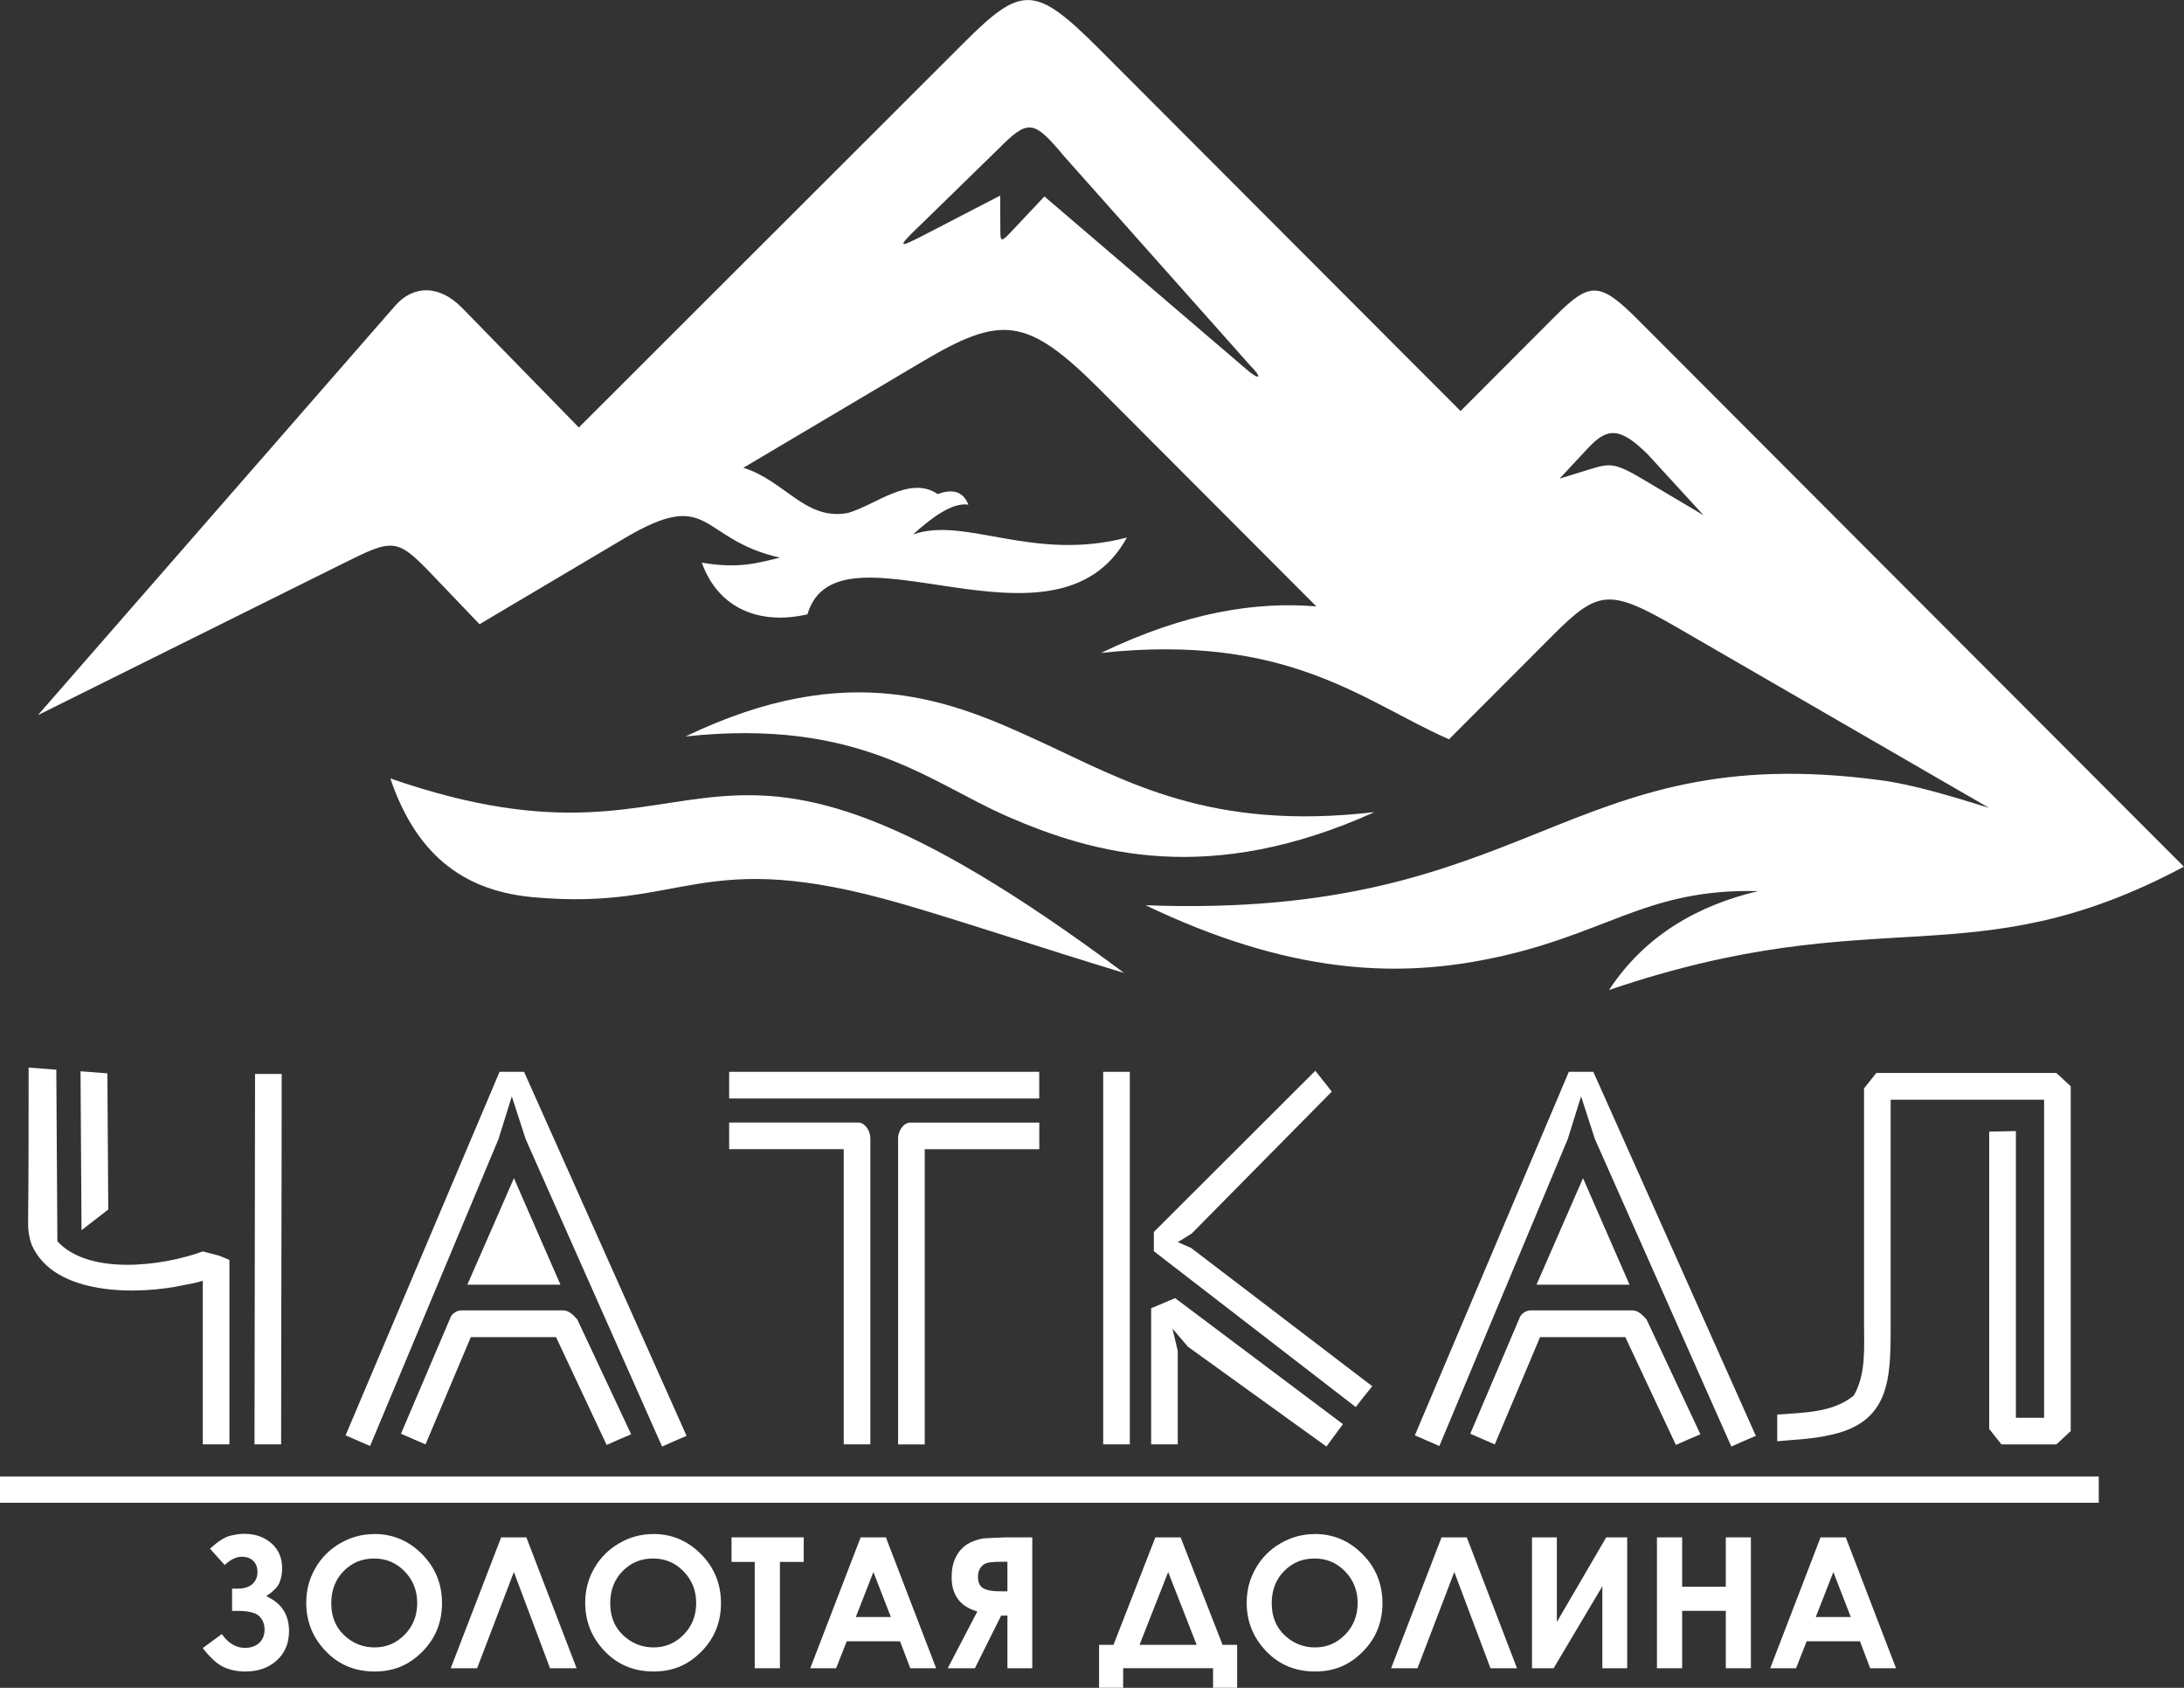 <svg width="110" height="85" viewBox="0 0 110 85" fill="none" xmlns="http://www.w3.org/2000/svg">
<rect x="0" y="0" width="110" height="85" fill="#333333" stroke="none"/>
<g id="logo" clip-path="url(#clip0_1092_3722)">
<path id="Vector" d="M4.106 61.954L5.453 60.91L5.408 54.054L4.056 53.95L4.106 61.954Z" fill="white"/>
<path id="Vector_2" d="M21.791 28.966L24.152 31.436L31.435 27.118C35.868 24.491 35.138 27.142 39.282 28.084C38.2 28.339 37.215 28.66 35.346 28.333C36.191 30.681 38.3 31.486 40.668 30.937C42.175 25.831 53.143 33.659 56.759 27.07C52.021 28.316 48.613 25.986 45.981 26.916C46.907 26.093 47.951 25.284 48.773 25.415C48.488 24.672 47.874 24.639 47.23 24.883C45.812 23.908 44.059 25.468 42.688 25.837C40.546 26.22 39.543 24.209 37.44 23.558L46.438 18.223C50.416 15.864 51.704 15.917 55.404 19.623L66.3 30.538C63.28 30.289 59.759 30.815 55.457 32.88C64.924 31.867 68.727 35.371 72.981 37.231L78.215 31.989C80.526 29.674 81.08 29.638 84.531 31.635L100.177 40.684C98.216 40.072 96.311 39.504 94.721 39.293C78.728 37.154 77.25 46.325 57.7 45.588C64.918 49.047 70.234 49.199 74.684 48.349C80.837 47.175 82.789 44.729 88.548 44.877C85.566 45.585 82.878 47.062 81.039 49.858C94.683 45.216 99.257 49.365 109.994 43.647L82.484 16.089C80.585 14.188 80.078 14.176 78.357 15.896L73.563 20.699L55.409 2.514C52.116 -0.785 51.475 -0.782 48.485 2.217L30.361 20.321L29.154 21.528L23.25 15.48C22.105 14.333 20.811 14.354 19.892 15.409L1.908 36.016L17.216 28.408C19.812 27.118 19.963 27.055 21.791 28.966ZM79.998 22.553C80.944 21.537 81.588 21.477 83.015 22.907L85.8 25.947L82.846 24.194C81.359 23.311 81.131 23.305 80.078 23.632L78.55 24.104L79.998 22.55V22.553ZM46.195 11.489L50.259 7.525C51.784 5.997 52.033 5.994 53.6 7.875L62.942 18.378C63.609 19.046 63.452 19.177 62.808 18.624L52.603 9.893L50.885 11.718C50.434 12.196 50.384 12.155 50.384 11.644L50.375 9.849L46.631 11.789C45.222 12.52 45.192 12.464 46.192 11.489H46.195Z" fill="white"/>
<path id="Vector_3" d="M19.66 39.201C21.046 43.308 23.615 44.889 26.855 45.184C34.622 45.891 35.162 42.548 45.423 45.516C48.645 46.45 52.363 47.71 56.617 48.999C34.364 32.423 36.829 45.139 19.66 39.204V39.201Z" fill="white"/>
<path id="Vector_4" d="M69.228 40.898C60.939 41.867 56.718 39.341 52.386 37.344C47.996 35.317 42.839 33.091 34.527 37.088C43.276 36.152 46.791 39.392 50.725 41.109C55.101 43.02 60.936 44.64 69.228 40.898Z" fill="white"/>
<path id="Vector_5" d="M66.808 72.848L67.638 71.719L59.186 65.374L57.979 65.885V72.738H59.319V68.037L59.053 66.908L59.83 67.82L66.808 72.848Z" fill="white"/>
<path id="Vector_6" d="M9.274 64.714C9.541 64.661 9.891 64.607 10.214 64.5V72.738H11.555V63.451L11.045 63.237L10.214 63.023C8.067 63.802 4.444 64.206 2.89 62.512L2.836 53.87L1.442 53.763C1.442 56.396 1.442 58.999 1.415 61.63C1.415 61.98 1.469 62.352 1.602 62.699C2.729 65.276 6.969 65.222 9.277 64.714H9.274Z" fill="white"/>
<path id="Vector_7" d="M14.16 72.738C14.16 66.456 14.187 60.364 14.187 54.084H12.846L12.819 72.738H14.16Z" fill="white"/>
<path id="Vector_8" d="M22.692 66.343L20.197 72.203L21.432 72.741L23.713 67.338H28.006L30.554 72.768C30.958 72.581 31.358 72.417 31.788 72.23L29.077 66.45C28.89 66.236 28.647 65.992 28.38 65.992H23.226C23.013 65.992 22.77 66.153 22.689 66.343H22.692Z" fill="white"/>
<path id="Vector_9" d="M56.905 53.977H55.564V72.738H56.905V53.977Z" fill="white"/>
<path id="Vector_10" d="M34.58 72.31L26.395 53.977H25.161L17.406 72.284L18.64 72.822L25.107 57.365L25.778 55.213L26.475 57.365L33.346 72.848C33.749 72.661 34.15 72.498 34.58 72.31Z" fill="white"/>
<path id="Vector_11" d="M100.189 56.985V71.963L100.806 72.741H103.571L104.295 72.07V54.705L103.571 54.034H94.502L93.885 54.812V66.649C93.885 67.885 93.992 69.172 93.374 70.275C92.301 71.157 90.853 71.131 89.512 71.238V72.581C90.399 72.501 91.23 72.474 92.087 72.287C95.199 71.668 95.226 69.469 95.226 66.759V55.38H102.954V71.401H101.533V56.961L100.192 56.988L100.189 56.985Z" fill="white"/>
<path id="Vector_12" d="M88.435 72.31L80.25 53.977H79.016L71.261 72.284L72.495 72.822L78.962 57.365L79.633 55.213L80.33 57.365L87.201 72.848C87.604 72.661 88.005 72.498 88.435 72.31Z" fill="white"/>
<path id="Vector_13" d="M43.836 72.738V57.309C43.836 56.958 43.569 56.53 43.219 56.53H36.725V57.873H42.495V72.738H43.836Z" fill="white"/>
<path id="Vector_14" d="M52.342 53.977H36.725V55.32H52.342V53.977Z" fill="white"/>
<path id="Vector_15" d="M45.234 57.312V72.741H46.575V57.876H52.345V56.533H45.851C45.501 56.533 45.234 56.964 45.234 57.312Z" fill="white"/>
<path id="Vector_16" d="M69.116 69.811L59.993 62.848L59.322 62.554L60.02 62.123L67.078 54.973L66.247 53.924L58.115 62.043V63.011L68.285 70.86C68.552 70.509 68.822 70.162 69.116 69.811Z" fill="white"/>
<path id="Vector_17" d="M76.547 66.343L74.052 72.203L75.286 72.741L77.568 67.338H81.861L84.409 72.768C84.812 72.581 85.213 72.417 85.643 72.23L82.932 66.45C82.745 66.236 82.501 65.992 82.234 65.992H77.081C76.868 65.992 76.624 66.153 76.544 66.343H76.547Z" fill="white"/>
<path id="Vector_18" d="M80.902 62.016L79.731 59.332L78.559 62.016L77.387 64.697H79.731H82.074L80.902 62.016Z" fill="white"/>
<path id="Vector_19" d="M27.056 62.016L25.885 59.332L24.713 62.016L23.538 64.697H25.885H28.228L27.056 62.016Z" fill="white"/>
<path id="Vector_20" d="M105.707 74.355H0V75.68H105.707V74.355Z" fill="white"/>
<path id="Vector_21" d="M13.404 80.385C13.78 80.135 14.009 79.897 14.089 79.671C14.172 79.449 14.211 79.217 14.211 78.982C14.211 78.45 14.027 78.028 13.662 77.713C13.297 77.401 12.843 77.243 12.306 77.243C12.081 77.243 11.837 77.279 11.57 77.347C11.303 77.416 10.974 77.633 10.576 77.99L11.315 78.813C11.612 78.536 11.899 78.397 12.181 78.397C12.419 78.397 12.608 78.465 12.751 78.602C12.893 78.738 12.967 78.926 12.967 79.16C12.967 79.416 12.882 79.621 12.709 79.775C12.537 79.93 12.288 80.004 11.956 80.004H11.689V81.125H11.956C12.514 81.125 12.882 81.214 13.059 81.392C13.238 81.57 13.326 81.796 13.326 82.07C13.326 82.343 13.235 82.569 13.054 82.738C12.873 82.905 12.632 82.988 12.336 82.988C11.891 82.988 11.502 82.756 11.17 82.293L10.211 82.997C10.591 83.487 10.941 83.805 11.265 83.954C11.588 84.103 11.95 84.177 12.356 84.177C13 84.177 13.528 83.993 13.941 83.618C14.35 83.247 14.558 82.753 14.558 82.141C14.558 81.312 14.172 80.724 13.404 80.382V80.385Z" fill="white"/>
<path id="Vector_22" d="M18.857 77.255C18.242 77.255 17.667 77.41 17.136 77.719C16.602 78.028 16.183 78.447 15.881 78.976C15.575 79.505 15.424 80.085 15.424 80.715C15.424 81.657 15.75 82.468 16.403 83.151C17.056 83.835 17.877 84.177 18.865 84.177C19.853 84.177 20.61 83.844 21.271 83.178C21.933 82.513 22.262 81.698 22.262 80.735C22.262 79.772 21.927 78.94 21.256 78.266C20.586 77.591 19.785 77.252 18.857 77.252V77.255ZM20.384 82.319C19.966 82.75 19.462 82.964 18.865 82.964C18.34 82.964 17.875 82.798 17.468 82.468C16.946 82.043 16.685 81.466 16.685 80.738C16.685 80.085 16.892 79.544 17.308 79.122C17.723 78.697 18.233 78.486 18.845 78.486C19.456 78.486 19.96 78.703 20.381 79.137C20.803 79.57 21.013 80.102 21.013 80.73C21.013 81.356 20.806 81.888 20.387 82.319H20.384Z" fill="white"/>
<path id="Vector_23" d="M25.241 77.422L22.701 84.013H24.03L25.882 79.166L27.703 84.013H29.041L26.511 77.422H25.241Z" fill="white"/>
<path id="Vector_24" d="M32.907 77.255C32.293 77.255 31.717 77.41 31.186 77.719C30.652 78.028 30.234 78.447 29.931 78.976C29.626 79.505 29.474 80.085 29.474 80.715C29.474 81.657 29.801 82.468 30.453 83.151C31.106 83.835 31.928 84.177 32.916 84.177C33.904 84.177 34.66 83.844 35.322 83.178C35.983 82.513 36.313 81.698 36.313 80.735C36.313 79.772 35.977 78.94 35.307 78.266C34.636 77.591 33.835 77.252 32.907 77.252V77.255ZM34.435 82.319C34.016 82.75 33.512 82.964 32.916 82.964C32.391 82.964 31.925 82.798 31.518 82.468C30.996 82.043 30.735 81.466 30.735 80.738C30.735 80.085 30.943 79.544 31.358 79.122C31.774 78.697 32.284 78.486 32.895 78.486C33.506 78.486 34.011 78.703 34.432 79.137C34.853 79.57 35.064 80.102 35.064 80.73C35.064 81.356 34.856 81.888 34.438 82.319H34.435Z" fill="white"/>
<path id="Vector_25" d="M36.844 78.658H38.013V84.013H39.282V78.658H40.481V77.422H36.844V78.658Z" fill="white"/>
<path id="Vector_26" d="M43.347 77.422L40.81 84.013H42.113L42.647 82.655H45.331L45.848 84.013H47.15L44.619 77.422H43.35H43.347ZM43.106 81.431L43.99 79.169L44.869 81.431H43.109H43.106Z" fill="white"/>
<path id="Vector_27" d="M49.568 77.472C49.437 77.484 49.259 77.529 49.04 77.609C48.817 77.689 48.621 77.811 48.455 77.978C48.286 78.144 48.159 78.346 48.067 78.584C47.975 78.822 47.93 79.104 47.93 79.425C47.93 80.331 48.361 80.908 49.224 81.154L47.734 84.013H49.102L50.425 81.362H50.74V84.013H51.992V77.422H50.666C50.066 77.443 49.701 77.46 49.571 77.472H49.568ZM50.737 80.138H50.345C49.965 80.138 49.69 80.085 49.514 79.978C49.343 79.871 49.256 79.68 49.256 79.41C49.256 79.229 49.301 79.074 49.387 78.949C49.473 78.825 49.586 78.744 49.722 78.709C49.859 78.67 50.084 78.652 50.396 78.652H50.74V80.138H50.737Z" fill="white"/>
<path id="Vector_28" d="M59.459 77.422H58.192L56.083 82.834H55.356V84.997H56.569V84.01H61.097V84.997H62.31V82.834H61.577L59.462 77.422H59.459ZM57.394 82.834L58.836 79.169L60.272 82.834H57.394Z" fill="white"/>
<path id="Vector_29" d="M66.223 77.255C65.609 77.255 65.036 77.41 64.502 77.719C63.968 78.028 63.55 78.447 63.248 78.976C62.942 79.505 62.791 80.085 62.791 80.715C62.791 81.657 63.117 82.468 63.77 83.151C64.422 83.835 65.244 84.177 66.232 84.177C67.22 84.177 67.976 83.844 68.638 83.178C69.3 82.513 69.629 81.698 69.629 80.735C69.629 79.772 69.294 78.94 68.623 78.266C67.953 77.591 67.152 77.252 66.223 77.252V77.255ZM67.751 82.319C67.333 82.75 66.828 82.964 66.232 82.964C65.707 82.964 65.241 82.798 64.835 82.468C64.312 82.043 64.052 81.466 64.052 80.738C64.052 80.085 64.259 79.544 64.674 79.122C65.09 78.697 65.6 78.486 66.211 78.486C66.822 78.486 67.327 78.703 67.748 79.137C68.169 79.57 68.38 80.102 68.38 80.73C68.38 81.356 68.169 81.888 67.754 82.319H67.751Z" fill="white"/>
<path id="Vector_30" d="M72.605 77.422L70.065 84.013H71.394L73.248 79.166L75.07 84.013H76.405L73.877 77.422H72.605Z" fill="white"/>
<path id="Vector_31" d="M78.413 81.683V77.422H77.161V84.013H78.25L80.704 79.885V84.013H81.956V77.422H80.899L78.413 81.683Z" fill="white"/>
<path id="Vector_32" d="M86.922 79.909H84.724V77.422H83.454V84.013H84.724V81.122H86.922V84.013H88.186V77.422H86.922V79.909Z" fill="white"/>
<path id="Vector_33" d="M91.695 77.422L89.159 84.013H90.461L90.995 82.655H93.68L94.193 84.013H95.496L92.965 77.422H91.695ZM91.455 81.431L92.339 79.169L93.217 81.431H91.458H91.455Z" fill="white"/>
</g>
<defs>
<clipPath id="clip0_1092_3722">
<rect width="110" height="85" fill="white"/>
</clipPath>
</defs>
</svg>
